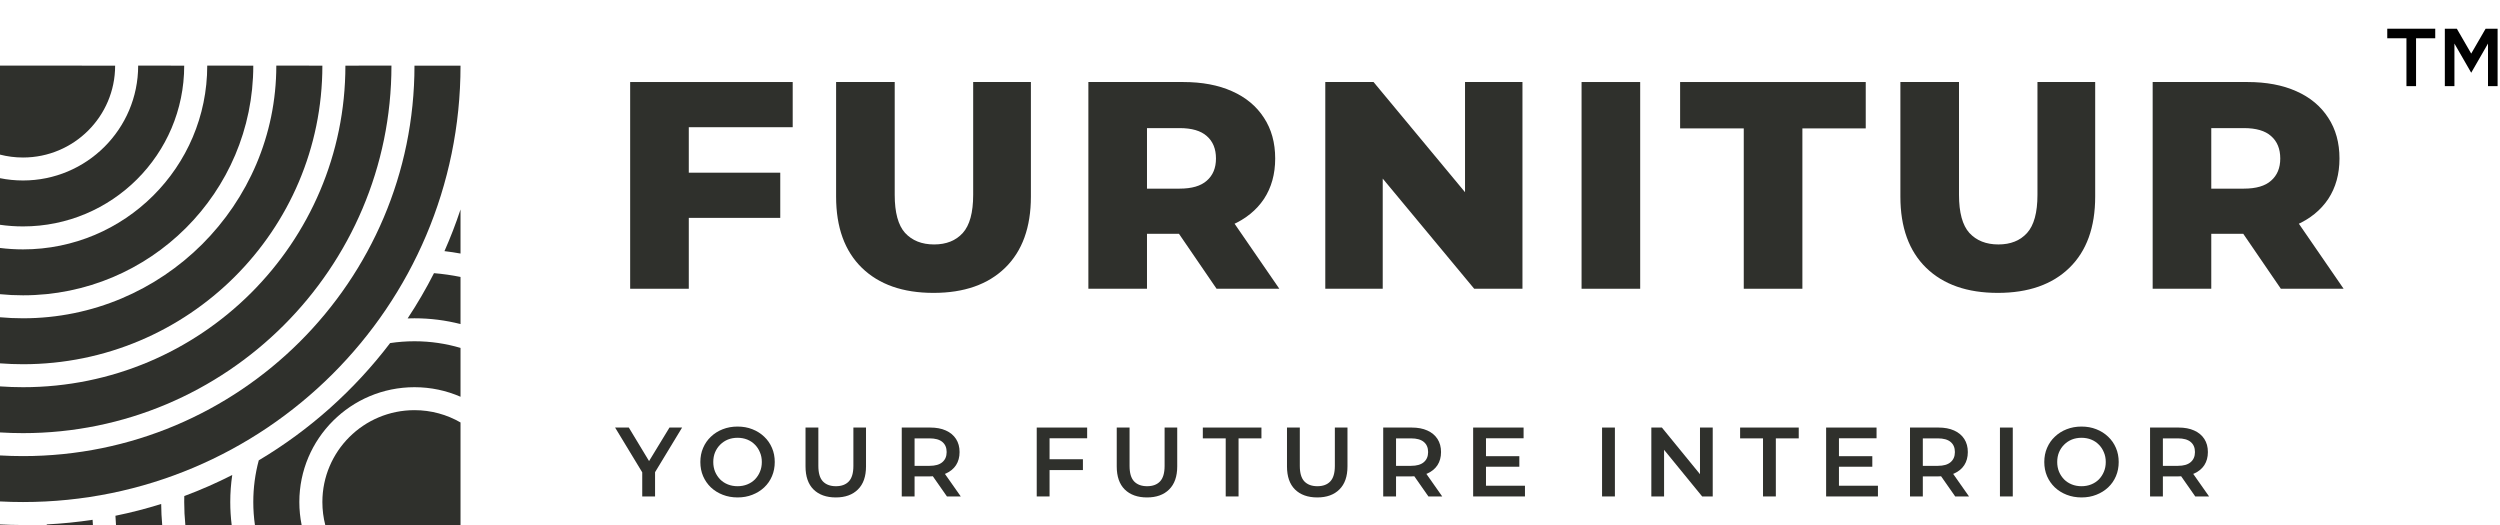 <svg width="200" height="42" viewBox="0 0 200 42" fill="none" xmlns="http://www.w3.org/2000/svg">
<path d="M54.771 13.815H62.421V17.43H54.771V13.815ZM55.103 23.1H50.413V6.562H63.416V10.177H55.103V23.1Z" fill="#2F302C"/>
<path d="M74.68 23.431C72.233 23.431 70.322 22.761 68.948 21.423C67.575 20.084 66.888 18.186 66.888 15.729V6.562H71.577V15.587C71.577 17.005 71.854 18.021 72.406 18.635C72.975 19.249 73.748 19.556 74.727 19.556C75.706 19.556 76.472 19.249 77.025 18.635C77.577 18.021 77.854 17.005 77.854 15.587V6.562H82.472V15.729C82.472 18.186 81.785 20.084 80.412 21.423C79.038 22.761 77.127 23.431 74.68 23.431Z" fill="#2F302C"/>
<path d="M87.07 23.1V6.562H94.649C96.165 6.562 97.467 6.807 98.557 7.295C99.662 7.783 100.515 8.492 101.115 9.421C101.715 10.335 102.015 11.421 102.015 12.681C102.015 13.926 101.715 15.005 101.115 15.918C100.515 16.816 99.662 17.509 98.557 17.997C97.467 18.47 96.165 18.706 94.649 18.706H89.675L91.759 16.745V23.1H87.07ZM97.325 23.1L93.204 17.076H98.201L102.346 23.1H97.325ZM91.759 17.241L89.675 15.091H94.365C95.344 15.091 96.07 14.879 96.544 14.453C97.033 14.028 97.278 13.437 97.278 12.681C97.278 11.91 97.033 11.311 96.544 10.886C96.07 10.461 95.344 10.248 94.365 10.248H89.675L91.759 8.098V17.241Z" fill="#2F302C"/>
<path d="M106.023 23.1V6.562H109.883L119.026 17.572H117.202V6.562H121.797V23.1H117.936L108.794 12.091H110.618V23.1H106.023Z" fill="#2F302C"/>
<path d="M126.525 23.1V6.562H131.215V23.1H126.525Z" fill="#2F302C"/>
<path d="M139.501 23.1V10.272H134.409V6.562H149.259V10.272H144.191V23.1H139.501Z" fill="#2F302C"/>
<path d="M159.823 23.431C157.375 23.431 155.465 22.761 154.091 21.423C152.718 20.084 152.031 18.186 152.031 15.729V6.562H156.72V15.587C156.72 17.005 156.997 18.021 157.549 18.635C158.118 19.249 158.891 19.556 159.87 19.556C160.849 19.556 161.615 19.249 162.168 18.635C162.72 18.021 162.997 17.005 162.997 15.587V6.562H167.615V15.729C167.615 18.186 166.928 20.084 165.554 21.423C164.181 22.761 162.27 23.431 159.823 23.431Z" fill="#2F302C"/>
<path d="M172.213 23.1V6.562H179.792C181.308 6.562 182.61 6.807 183.7 7.295C184.805 7.783 185.658 8.492 186.258 9.421C186.858 10.335 187.158 11.421 187.158 12.681C187.158 13.926 186.858 15.005 186.258 15.918C185.658 16.816 184.805 17.509 183.7 17.997C182.61 18.47 181.308 18.706 179.792 18.706H174.818L176.902 16.745V23.1H172.213ZM182.468 23.1L178.347 17.076H183.344L187.489 23.1H182.468ZM176.902 17.241L174.818 15.091H179.508C180.487 15.091 181.213 14.879 181.687 14.453C182.176 14.028 182.421 13.437 182.421 12.681C182.421 11.91 182.176 11.311 181.687 10.886C181.213 10.461 180.487 10.248 179.508 10.248H174.818L176.902 8.098V17.241Z" fill="#2F302C"/>
<path d="M51.379 39.716V37.535L51.608 38.165L49.208 34.204H50.305L52.231 37.393H51.616L53.558 34.204H54.568L52.168 38.165L52.405 37.535V39.716H51.379Z" fill="#2F302C"/>
<path d="M59.012 39.795C58.58 39.795 58.183 39.724 57.82 39.582C57.457 39.441 57.141 39.244 56.872 38.992C56.604 38.734 56.396 38.435 56.249 38.094C56.101 37.748 56.028 37.37 56.028 36.96C56.028 36.55 56.101 36.175 56.249 35.834C56.396 35.487 56.604 35.188 56.872 34.936C57.141 34.679 57.457 34.479 57.82 34.338C58.183 34.196 58.578 34.125 59.004 34.125C59.436 34.125 59.83 34.196 60.188 34.338C60.551 34.479 60.867 34.679 61.136 34.936C61.404 35.188 61.612 35.487 61.759 35.834C61.907 36.175 61.98 36.55 61.98 36.96C61.98 37.37 61.907 37.748 61.759 38.094C61.612 38.441 61.404 38.74 61.136 38.992C60.867 39.244 60.551 39.441 60.188 39.582C59.83 39.724 59.438 39.795 59.012 39.795ZM59.004 38.897C59.283 38.897 59.541 38.85 59.778 38.755C60.014 38.661 60.22 38.527 60.394 38.354C60.567 38.175 60.701 37.971 60.796 37.74C60.896 37.503 60.946 37.243 60.946 36.96C60.946 36.676 60.896 36.419 60.796 36.188C60.701 35.952 60.567 35.747 60.394 35.574C60.22 35.395 60.014 35.259 59.778 35.164C59.541 35.07 59.283 35.023 59.004 35.023C58.725 35.023 58.467 35.07 58.23 35.164C57.999 35.259 57.794 35.395 57.614 35.574C57.441 35.747 57.304 35.952 57.204 36.188C57.109 36.419 57.062 36.676 57.062 36.96C57.062 37.238 57.109 37.495 57.204 37.732C57.304 37.968 57.441 38.175 57.614 38.354C57.788 38.527 57.993 38.661 58.23 38.755C58.467 38.85 58.725 38.897 59.004 38.897Z" fill="#2F302C"/>
<path d="M66.866 39.795C66.108 39.795 65.513 39.582 65.081 39.157C64.655 38.732 64.442 38.118 64.442 37.314V34.204H65.468V37.275C65.468 37.842 65.589 38.254 65.831 38.511C66.079 38.769 66.426 38.897 66.874 38.897C67.321 38.897 67.666 38.769 67.908 38.511C68.15 38.254 68.271 37.842 68.271 37.275V34.204H69.281V37.314C69.281 38.118 69.066 38.732 68.634 39.157C68.208 39.582 67.618 39.795 66.866 39.795Z" fill="#2F302C"/>
<path d="M72.14 39.716V34.204H74.413C74.903 34.204 75.321 34.282 75.669 34.44C76.021 34.597 76.292 34.823 76.482 35.117C76.671 35.411 76.766 35.76 76.766 36.165C76.766 36.569 76.671 36.918 76.482 37.212C76.292 37.501 76.021 37.724 75.669 37.881C75.321 38.034 74.903 38.11 74.413 38.11H72.708L73.166 37.645V39.716H72.14ZM75.755 39.716L74.358 37.716H75.456L76.861 39.716H75.755ZM73.166 37.755L72.708 37.267H74.366C74.819 37.267 75.158 37.17 75.385 36.976C75.616 36.782 75.732 36.511 75.732 36.165C75.732 35.813 75.616 35.542 75.385 35.353C75.158 35.164 74.819 35.07 74.366 35.07H72.708L73.166 34.566V37.755Z" fill="#2F302C"/>
<path d="M83.878 36.739H86.633V37.606H83.878V36.739ZM83.965 39.716H82.938V34.204H86.972V35.062H83.965V39.716Z" fill="#2F302C"/>
<path d="M91.762 39.795C91.004 39.795 90.41 39.582 89.978 39.157C89.552 38.732 89.339 38.118 89.339 37.314V34.204H90.365V37.275C90.365 37.842 90.486 38.254 90.728 38.511C90.975 38.769 91.323 38.897 91.77 38.897C92.218 38.897 92.562 38.769 92.805 38.511C93.047 38.254 93.168 37.842 93.168 37.275V34.204H94.178V37.314C94.178 38.118 93.962 38.732 93.531 39.157C93.105 39.582 92.515 39.795 91.762 39.795Z" fill="#2F302C"/>
<path d="M98.057 39.716V35.07H96.226V34.204H100.915V35.07H99.084V39.716H98.057Z" fill="#2F302C"/>
<path d="M105.383 39.795C104.625 39.795 104.03 39.582 103.598 39.157C103.172 38.732 102.959 38.118 102.959 37.314V34.204H103.985V37.275C103.985 37.842 104.106 38.254 104.348 38.511C104.596 38.769 104.943 38.897 105.391 38.897C105.838 38.897 106.183 38.769 106.425 38.511C106.667 38.254 106.788 37.842 106.788 37.275V34.204H107.798V37.314C107.798 38.118 107.583 38.732 107.151 39.157C106.725 39.582 106.135 39.795 105.383 39.795Z" fill="#2F302C"/>
<path d="M110.657 39.716V34.204H112.931C113.42 34.204 113.838 34.282 114.186 34.44C114.538 34.597 114.809 34.823 114.999 35.117C115.188 35.411 115.283 35.76 115.283 36.165C115.283 36.569 115.188 36.918 114.999 37.212C114.809 37.501 114.538 37.724 114.186 37.881C113.838 38.034 113.42 38.11 112.931 38.11H111.225L111.683 37.645V39.716H110.657ZM114.273 39.716L112.875 37.716H113.973L115.378 39.716H114.273ZM111.683 37.755L111.225 37.267H112.883C113.336 37.267 113.675 37.17 113.902 36.976C114.133 36.782 114.249 36.511 114.249 36.165C114.249 35.813 114.133 35.542 113.902 35.353C113.675 35.164 113.336 35.07 112.883 35.07H111.225L111.683 34.566V37.755Z" fill="#2F302C"/>
<path d="M118.8 36.495H121.547V37.338H118.8V36.495ZM118.879 38.858H121.997V39.716H117.852V34.204H121.887V35.062H118.879V38.858Z" fill="#2F302C"/>
<path d="M128.165 39.716V34.204H129.192V39.716H128.165Z" fill="#2F302C"/>
<path d="M132.107 39.716V34.204H132.952L136.418 38.448H135.999V34.204H137.018V39.716H136.173L132.707 35.472H133.126V39.716H132.107Z" fill="#2F302C"/>
<path d="M141.041 39.716V35.07H139.209V34.204H143.899V35.07H142.067V39.716H141.041Z" fill="#2F302C"/>
<path d="M147.037 36.495H149.785V37.338H147.037V36.495ZM147.116 38.858H150.235V39.716H146.09V34.204H150.124V35.062H147.116V38.858Z" fill="#2F302C"/>
<path d="M152.8 39.716V34.204H155.074C155.563 34.204 155.981 34.282 156.329 34.44C156.681 34.597 156.953 34.823 157.142 35.117C157.331 35.411 157.426 35.76 157.426 36.165C157.426 36.569 157.331 36.918 157.142 37.212C156.953 37.501 156.681 37.724 156.329 37.881C155.981 38.034 155.563 38.11 155.074 38.11H153.368L153.826 37.645V39.716H152.8ZM156.416 39.716L155.018 37.716H156.116L157.521 39.716H156.416ZM153.826 37.755L153.368 37.267H155.026C155.479 37.267 155.818 37.17 156.045 36.976C156.276 36.782 156.392 36.511 156.392 36.165C156.392 35.813 156.276 35.542 156.045 35.353C155.818 35.164 155.479 35.07 155.026 35.07H153.368L153.826 34.566V37.755Z" fill="#2F302C"/>
<path d="M159.996 39.716V34.204H161.022V39.716H159.996Z" fill="#2F302C"/>
<path d="M166.527 39.795C166.096 39.795 165.698 39.724 165.335 39.582C164.972 39.441 164.656 39.244 164.388 38.992C164.119 38.734 163.911 38.435 163.764 38.094C163.617 37.748 163.543 37.37 163.543 36.96C163.543 36.55 163.617 36.175 163.764 35.834C163.911 35.487 164.119 35.188 164.388 34.936C164.656 34.679 164.972 34.479 165.335 34.338C165.698 34.196 166.093 34.125 166.519 34.125C166.951 34.125 167.346 34.196 167.703 34.338C168.067 34.479 168.382 34.679 168.651 34.936C168.919 35.188 169.127 35.487 169.275 35.834C169.422 36.175 169.496 36.55 169.496 36.96C169.496 37.37 169.422 37.748 169.275 38.094C169.127 38.441 168.919 38.74 168.651 38.992C168.382 39.244 168.067 39.441 167.703 39.582C167.346 39.724 166.953 39.795 166.527 39.795ZM166.519 38.897C166.798 38.897 167.056 38.85 167.293 38.755C167.53 38.661 167.735 38.527 167.909 38.354C168.082 38.175 168.217 37.971 168.311 37.74C168.411 37.503 168.461 37.243 168.461 36.96C168.461 36.676 168.411 36.419 168.311 36.188C168.217 35.952 168.082 35.747 167.909 35.574C167.735 35.395 167.53 35.259 167.293 35.164C167.056 35.07 166.798 35.023 166.519 35.023C166.24 35.023 165.982 35.07 165.746 35.164C165.514 35.259 165.309 35.395 165.13 35.574C164.956 35.747 164.819 35.952 164.719 36.188C164.624 36.419 164.577 36.676 164.577 36.96C164.577 37.238 164.624 37.495 164.719 37.732C164.819 37.968 164.956 38.175 165.13 38.354C165.303 38.527 165.509 38.661 165.746 38.755C165.982 38.85 166.24 38.897 166.519 38.897Z" fill="#2F302C"/>
<path d="M172.004 39.716V34.204H174.278C174.768 34.204 175.186 34.282 175.533 34.44C175.886 34.597 176.157 34.823 176.347 35.117C176.536 35.411 176.631 35.76 176.631 36.165C176.631 36.569 176.536 36.918 176.347 37.212C176.157 37.501 175.886 37.724 175.533 37.881C175.186 38.034 174.768 38.11 174.278 38.11H172.573L173.031 37.645V39.716H172.004ZM175.62 39.716L174.223 37.716H175.32L176.726 39.716H175.62ZM173.031 37.755L172.573 37.267H174.231C174.683 37.267 175.023 37.17 175.249 36.976C175.481 36.782 175.597 36.511 175.597 36.165C175.597 35.813 175.481 35.542 175.249 35.353C175.023 35.164 174.683 35.07 174.231 35.07H172.573L173.031 34.566V37.755Z" fill="#2F302C"/>
<path d="M33.158 5.251C33.158 22.503 19.137 36.488 1.842 36.488C1.224 36.488 0.61 36.47 0 36.435V40.115C0.61 40.147 1.224 40.163 1.842 40.163C21.172 40.163 36.842 24.532 36.842 5.251C36.842 5.25 36.842 5.251 36.842 5.251H33.158C33.158 5.251 33.158 5.25 33.158 5.251Z" fill="#2F302C"/>
<path d="M31.316 5.25C31.316 5.25 31.316 5.25 31.316 5.25C31.316 21.487 18.12 34.651 1.842 34.651C1.223 34.651 0.609 34.632 0 34.594V30.911C0.608 30.954 1.223 30.976 1.842 30.976C16.085 30.976 27.632 19.458 27.632 5.251C27.632 5.25 27.632 5.251 27.632 5.251L31.316 5.25Z" fill="#2F302C"/>
<path d="M0 29.068C0.608 29.114 1.222 29.138 1.842 29.138C15.068 29.138 25.79 18.443 25.79 5.251C25.79 5.25 25.79 5.251 25.79 5.251L22.105 5.25C22.105 5.25 22.105 5.25 22.105 5.25C22.105 16.413 13.033 25.463 1.842 25.463C1.221 25.463 0.607 25.435 0 25.381V29.068Z" fill="#2F302C"/>
<path d="M0 23.535C0.606 23.595 1.22 23.625 1.842 23.625C12.016 23.625 20.263 15.399 20.263 5.251C20.263 5.25 20.263 5.251 20.263 5.251L16.579 5.25C16.579 5.25 16.579 5.25 16.579 5.25C16.579 13.369 9.981 19.951 1.842 19.951C1.218 19.951 0.603 19.912 0 19.837V23.535Z" fill="#2F302C"/>
<path d="M0 17.983C0.602 18.069 1.217 18.113 1.842 18.113C8.964 18.113 14.737 12.354 14.737 5.251C14.737 5.25 14.737 5.251 14.737 5.251L11.053 5.25C11.053 5.25 11.053 5.25 11.053 5.25C11.053 10.324 6.929 14.438 1.842 14.438C1.211 14.438 0.595 14.375 0 14.254V17.983Z" fill="#2F302C"/>
<path d="M0 12.369C0.589 12.52 1.206 12.601 1.842 12.601C5.912 12.601 9.211 9.31 9.211 5.251C9.211 5.25 9.211 5.251 9.211 5.251L0 5.25V12.369Z" fill="#2F302C"/>
<path d="M36.842 16.758C36.467 17.894 36.037 19.006 35.557 20.091C35.99 20.142 36.418 20.206 36.842 20.284V16.758Z" fill="#2F302C"/>
<path d="M36.842 22.156C36.148 22.015 35.439 21.913 34.719 21.853C34.084 23.103 33.379 24.311 32.61 25.473C32.791 25.466 32.974 25.463 33.158 25.463C34.43 25.463 35.665 25.624 36.842 25.926V22.156Z" fill="#2F302C"/>
<path d="M18.535 42H14.828C14.768 41.396 14.737 40.783 14.737 40.163C14.737 40.003 14.739 39.844 14.743 39.684C16.059 39.194 17.34 38.63 18.58 37.998C18.475 38.705 18.421 39.428 18.421 40.163C18.421 40.785 18.46 41.398 18.535 42Z" fill="#2F302C"/>
<path d="M36.842 27.833C35.675 27.487 34.438 27.301 33.158 27.301C32.495 27.301 31.844 27.351 31.208 27.447C28.348 31.206 24.78 34.398 20.701 36.828C20.415 37.891 20.263 39.01 20.263 40.163C20.263 40.787 20.308 41.4 20.394 42H24.131C24.011 41.407 23.947 40.792 23.947 40.163C23.947 35.089 28.071 30.976 33.158 30.976C34.468 30.976 35.714 31.248 36.842 31.74V27.833Z" fill="#2F302C"/>
<path d="M36.842 33.797C35.758 33.171 34.5 32.813 33.158 32.813C29.088 32.813 25.79 36.104 25.79 40.163C25.79 40.797 25.87 41.413 26.021 42H36.842V33.797Z" fill="#2F302C"/>
<path d="M12.977 42H9.28C9.262 41.755 9.247 41.508 9.235 41.261C10.479 41.008 11.7 40.692 12.895 40.318C12.9 40.885 12.927 41.446 12.977 42Z" fill="#2F302C"/>
<path d="M7.433 42C7.423 41.862 7.415 41.723 7.407 41.584C6.202 41.766 4.978 41.89 3.738 41.953C3.739 41.969 3.74 41.984 3.741 42H7.433Z" fill="#2F302C"/>
<path d="M1.624 42C1.08 41.997 0.538 41.982 0 41.956V42H1.624Z" fill="#2F302C"/>
<g clip-path="url(#clip0_24_365)">
<path d="M190.981 3.062H192.516V6.891H193.284V3.062H194.819V2.297H190.981V3.062Z" fill="black"/>
<path d="M198.849 2.297L197.697 4.287L196.546 2.297H195.587V6.891H196.354V3.484L197.697 5.819L199.04 3.484V6.891H199.808V2.297H198.849Z" fill="black"/>
</g>
<defs>
<clipPath id="clip0_24_365">
<rect width="9.211" height="9.187" fill="white" transform="translate(190.789)"/>
</clipPath>
</defs>
</svg>
